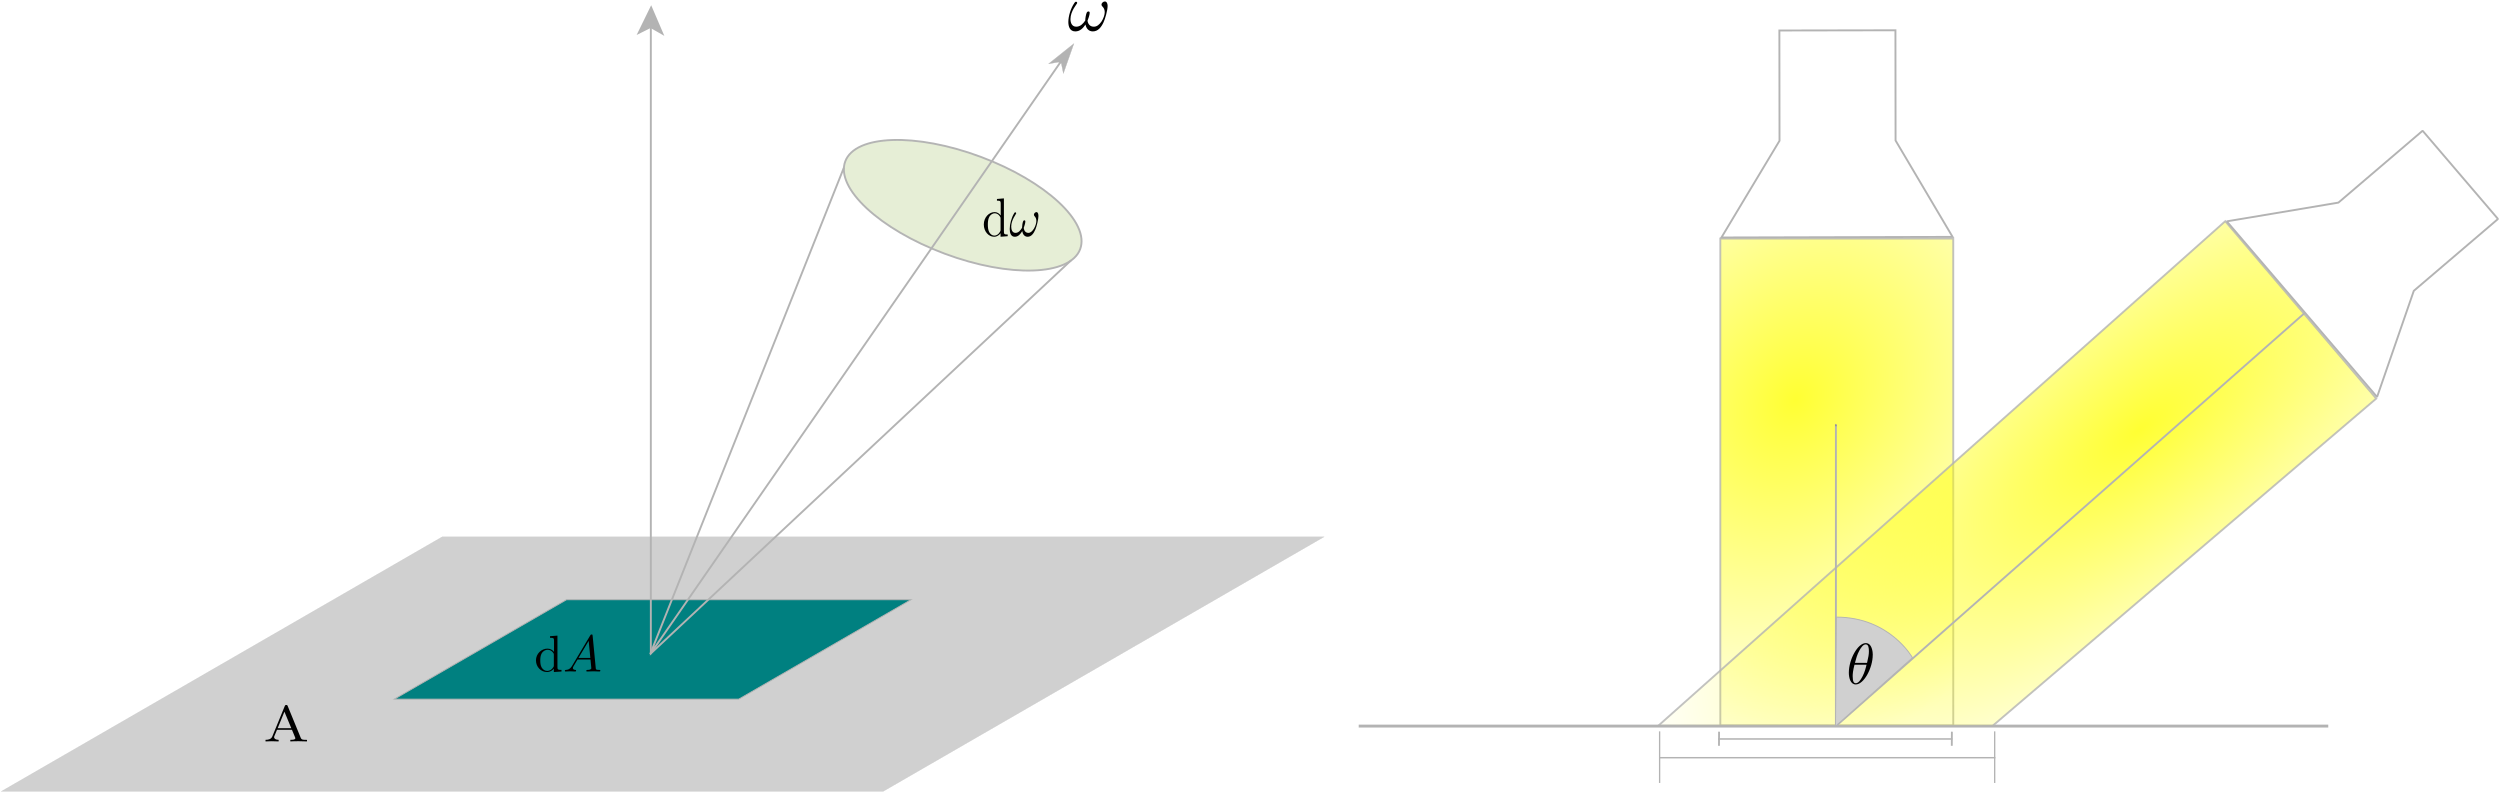 <?xml version="1.0" encoding="UTF-8" standalone="no"?>
<!-- Created with Inkscape (http://www.inkscape.org/) -->

<svg
   xmlns:ns0="http://www.iki.fi/pav/software/textext/"
   xmlns:osb="http://www.openswatchbook.org/uri/2009/osb"
   xmlns:dc="http://purl.org/dc/elements/1.1/"
   xmlns:cc="http://creativecommons.org/ns#"
   xmlns:rdf="http://www.w3.org/1999/02/22-rdf-syntax-ns#"
   xmlns:svg="http://www.w3.org/2000/svg"
   xmlns="http://www.w3.org/2000/svg"
   xmlns:xlink="http://www.w3.org/1999/xlink"
   xmlns:sodipodi="http://sodipodi.sourceforge.net/DTD/sodipodi-0.dtd"
   xmlns:inkscape="http://www.inkscape.org/namespaces/inkscape"
   width="368.231mm"
   height="116.75mm"
   viewBox="0 0 1304.756 413.679"
   id="svg2"
   version="1.1"
   inkscape:version="0.91 r13725"
   sodipodi:docname="differentialSolidAngle2.svg">
  <sodipodi:namedview
     id="base"
     pagecolor="#ffffff"
     bordercolor="#666666"
     borderopacity="1.0"
     inkscape:pageopacity="0.0"
     inkscape:pageshadow="2"
     inkscape:zoom="0.35355339"
     inkscape:cx="151.58999"
     inkscape:cy="711.33587"
     inkscape:document-units="px"
     inkscape:current-layer="layer1"
     showgrid="true"
     inkscape:window-width="1440"
     inkscape:window-height="807"
     inkscape:window-x="0"
     inkscape:window-y="1"
     inkscape:window-maximized="1"
     fit-margin-top="0"
     fit-margin-left="0"
     fit-margin-right="0"
     fit-margin-bottom="0" />
  <defs
     id="defs4">
    <linearGradient
       inkscape:collect="always"
       id="linearGradient5410">
      <stop
         style="stop-color:#ffff00;stop-opacity:1;"
         offset="0"
         id="stop5412" />
      <stop
         style="stop-color:#ffff00;stop-opacity:0;"
         offset="1"
         id="stop5414" />
    </linearGradient>
    <linearGradient
       inkscape:collect="always"
       id="linearGradient5402">
      <stop
         style="stop-color:#ffff00;stop-opacity:1;"
         offset="0"
         id="stop5404" />
      <stop
         style="stop-color:#ffff00;stop-opacity:0;"
         offset="1"
         id="stop5406" />
    </linearGradient>
    <marker
       inkscape:stockid="Arrow1Mend"
       orient="auto"
       refY="0.0"
       refX="0.0"
       id="marker4870"
       style="overflow:visible;"
       inkscape:isstock="true">
      <path
         id="path4872"
         d="M 0.0,0.0 L 5.0,-5.0 L -12.5,0.0 L 5.0,5.0 L 0.0,0.0 z "
         style="fill-rule:evenodd;stroke:#808080;stroke-width:1pt;stroke-opacity:1;fill:#808080;fill-opacity:1"
         transform="scale(0.4) rotate(180) translate(10,0)" />
    </marker>
    <marker
       inkscape:stockid="Arrow1Mend"
       orient="auto"
       refY="0.0"
       refX="0.0"
       id="marker4800"
       style="overflow:visible;"
       inkscape:isstock="true">
      <path
         id="path4802"
         d="M 0.0,0.0 L 5.0,-5.0 L -12.5,0.0 L 5.0,5.0 L 0.0,0.0 z "
         style="fill-rule:evenodd;stroke:#808080;stroke-width:1pt;stroke-opacity:1;fill:#808080;fill-opacity:1"
         transform="scale(0.4) rotate(180) translate(10,0)" />
    </marker>
    <marker
       inkscape:stockid="Arrow1Mend"
       orient="auto"
       refY="0.0"
       refX="0.0"
       id="Arrow1Mend"
       style="overflow:visible;"
       inkscape:isstock="true">
      <path
         id="path4385"
         d="M 0.0,0.0 L 5.0,-5.0 L -12.5,0.0 L 5.0,5.0 L 0.0,0.0 z "
         style="fill-rule:evenodd;stroke:#b3b3b3;stroke-width:1pt;stroke-opacity:1;fill:#b3b3b3;fill-opacity:1"
         transform="scale(0.4) rotate(180) translate(10,0)" />
    </marker>
    <marker
       inkscape:stockid="Arrow2Lend"
       orient="auto"
       refY="0.0"
       refX="0.0"
       id="marker4674"
       style="overflow:visible;"
       inkscape:isstock="true">
      <path
         id="path4676"
         style="fill-rule:evenodd;stroke-width:0.625;stroke-linejoin:round;stroke:#000000;stroke-opacity:1;fill:#000000;fill-opacity:1"
         d="M 8.719,4.034 L -2.207,0.016 L 8.719,-4.002 C 6.973,-1.63 6.983,1.616 8.719,4.034 z "
         transform="scale(1.1) rotate(180) translate(1,0)" />
    </marker>
    <marker
       inkscape:stockid="Arrow2Lend"
       orient="auto"
       refY="0.0"
       refX="0.0"
       id="Arrow2Lend"
       style="overflow:visible;"
       inkscape:isstock="true">
      <path
         id="path4397"
         style="fill-rule:evenodd;stroke-width:0.625;stroke-linejoin:round;stroke:#000000;stroke-opacity:1;fill:#000000;fill-opacity:1"
         d="M 8.719,4.034 L -2.207,0.016 L 8.719,-4.002 C 6.973,-1.63 6.983,1.616 8.719,4.034 z "
         transform="scale(1.1) rotate(180) translate(1,0)" />
    </marker>
    <marker
       inkscape:stockid="Arrow2Lend"
       orient="auto"
       refY="0"
       refX="0"
       id="marker4488"
       style="overflow:visible"
       inkscape:isstock="true">
      <path
         id="path4490"
         style="fill:#000000;fill-opacity:1;fill-rule:evenodd;stroke:#000000;stroke-width:0.625;stroke-linejoin:round;stroke-opacity:1"
         d="M 8.719,4.034 -2.207,0.016 8.719,-4.002 c -1.745,2.372 -1.735,5.617 -6e-7,8.035 z"
         transform="matrix(-1.1,0,0,-1.1,-1.1,0)"
         inkscape:connector-curvature="0" />
    </marker>
    <linearGradient
       id="linearGradient5027"
       osb:paint="solid">
      <stop
         style="stop-color:#5f8ec3;stop-opacity:1;"
         offset="0"
         id="stop5029" />
    </linearGradient>
    <linearGradient
       id="linearGradient4901"
       osb:paint="solid">
      <stop
         style="stop-color:#000000;stop-opacity:1;"
         offset="0"
         id="stop4903" />
    </linearGradient>
    <linearGradient
       id="linearGradient4582"
       osb:paint="solid">
      <stop
         style="stop-color:#4778b6;stop-opacity:1;"
         offset="0"
         id="stop4584" />
    </linearGradient>
    <linearGradient
       id="linearGradient4562"
       osb:paint="solid">
      <stop
         style="stop-color:#d8e4be;stop-opacity:1;"
         offset="0"
         id="stop4564" />
    </linearGradient>
    <linearGradient
       id="linearGradient4518"
       osb:paint="solid">
      <stop
         style="stop-color:#9ba9b1;stop-opacity:1;"
         offset="0"
         id="stop4520" />
    </linearGradient>
    <linearGradient
       id="linearGradient4422"
       osb:paint="solid">
      <stop
         style="stop-color:#335687;stop-opacity:1;"
         offset="0"
         id="stop4424" />
    </linearGradient>
    <marker
       inkscape:stockid="Arrow2Lend"
       orient="auto"
       refY="0"
       refX="0"
       id="Arrow2Lend-4"
       style="overflow:visible"
       inkscape:isstock="true">
      <path
         inkscape:connector-curvature="0"
         id="path4358"
         style="fill:#000000;fill-opacity:1;fill-rule:evenodd;stroke:#000000;stroke-width:0.625;stroke-linejoin:round;stroke-opacity:1"
         d="M 8.719,4.034 -2.207,0.016 8.719,-4.002 c -1.745,2.372 -1.735,5.617 -6e-7,8.035 z"
         transform="matrix(-1.1,0,0,-1.1,-1.1,0)" />
    </marker>
    <marker
       inkscape:isstock="true"
       style="overflow:visible"
       id="marker4488-6"
       refX="0"
       refY="0"
       orient="auto"
       inkscape:stockid="Arrow2Lend">
      <path
         inkscape:connector-curvature="0"
         transform="matrix(-1.1,0,0,-1.1,-1.1,0)"
         d="M 8.719,4.034 -2.207,0.016 8.719,-4.002 c -1.745,2.372 -1.735,5.617 -6e-7,8.035 z"
         style="fill:#000000;fill-opacity:1;fill-rule:evenodd;stroke:#000000;stroke-width:0.625;stroke-linejoin:round;stroke-opacity:1"
         id="path4490-8" />
    </marker>
    <filter
       style="color-interpolation-filters:sRGB"
       id="filter5012"
       inkscape:label="filter1">
      <feGaussianBlur
         stdDeviation="1"
         id="feGaussianBlur5014" />
    </filter>
    <radialGradient
       inkscape:collect="always"
       xlink:href="#linearGradient5402"
       id="radialGradient5408"
       cx="1140.661"
       cy="633.085"
       fx="1140.661"
       fy="633.085"
       r="188.353"
       gradientTransform="matrix(-1.331,1.025,-0.429,-0.557,2929.858,-173.649)"
       gradientUnits="userSpaceOnUse" />
    <radialGradient
       inkscape:collect="always"
       xlink:href="#linearGradient5410"
       id="radialGradient5416"
       cx="980.457"
       cy="653.819"
       fx="980.457"
       fy="653.819"
       r="61.286"
       gradientTransform="matrix(2.198,1.635,-2.047,2.751,143.405,-2774.314)"
       gradientUnits="userSpaceOnUse" />
  </defs>
  <g
     id="layer1"
     inkscape:groupmode="layer"
     inkscape:label="Layer 1"
     transform="translate(-23.147,-418.803)">
    <ellipse
       inkscape:transform-center-y="-13.03468"
       inkscape:transform-center-x="-15.207191"
       transform="matrix(0.937,0.35,-0.35,0.937,0,0)"
       ry="26.957"
       rx="65.42"
       cy="308.694"
       cx="676.231"
       id="path4148"
       style="opacity:0.986;fill:#d8e4bf;fill-opacity:0.639;fill-rule:evenodd;stroke:#b3b3b3;stroke-width:1;stroke-miterlimit:4;stroke-dasharray:none;stroke-dashoffset:0;stroke-opacity:1" />
    <path
       style="fill:#d0d0d0;fill-opacity:1;fill-rule:evenodd;stroke:#b3b3b3;stroke-width:0.1;stroke-linecap:butt;stroke-linejoin:miter;stroke-miterlimit:4;stroke-dasharray:none;stroke-opacity:0.808"
       d="M 23.809,831.821 253.953,698.947 l 460.289,0 -230.145,132.874 z"
       id="path4454"
       inkscape:connector-curvature="0" />
    <path
       inkscape:connector-curvature="0"
       id="path4142"
       d="m 228.922,783.688 89.891,-51.899 179.783,0 -89.891,51.899 z"
       style="fill:#008080;fill-opacity:1;fill-rule:evenodd;stroke:#b3b3b3;stroke-width:0.5;stroke-linecap:butt;stroke-linejoin:miter;stroke-miterlimit:4;stroke-dasharray:none;stroke-opacity:1" />
    <path
       inkscape:connector-curvature="0"
       id="path4460"
       d="m 582.12,554.694 -219.303,205.139 0,-332.471"
       style="fill:none;fill-rule:evenodd;stroke:#b3b3b3;stroke-width:1;stroke-linecap:butt;stroke-linejoin:miter;stroke-miterlimit:4;stroke-dasharray:none;stroke-opacity:1;marker-end:url(#Arrow1Mend)" />
    <path
       inkscape:connector-curvature="0"
       id="path4458"
       d="M 463.521,506.426 362.5,760.175 581.25,444.55"
       style="fill:none;fill-rule:evenodd;stroke:#b3b3b3;stroke-width:1;stroke-linecap:butt;stroke-linejoin:miter;stroke-miterlimit:4;stroke-dasharray:none;stroke-opacity:1;marker-end:url(#marker4870)" />
    <g
       ns0:preamble=""
       ns0:text="A\n"
       word-spacing="normal"
       letter-spacing="normal"
       font-size-adjust="none"
       font-stretch="normal"
       font-weight="normal"
       font-variant="normal"
       font-style="normal"
       stroke-miterlimit="10.433"
       xml:space="preserve"
       transform="matrix(3.173,0,0,-2.672,-548.218,2695.177)"
       id="g4847"
       style="font-style:normal;font-variant:normal;font-weight:normal;font-stretch:normal;letter-spacing:normal;word-spacing:normal;text-anchor:start;fill:none;fill-opacity:1;fill-rule:evenodd;stroke:#b3b3b3;stroke-linecap:butt;stroke-linejoin:miter;stroke-miterlimit:10.433;stroke-dasharray:none;stroke-dashoffset:0;stroke-opacity:1"><path
         id="path4849"
         d="m 227.39,714.04 0,0.01 -0.01,0.01 0,0.01 -0.01,0.01 0,0.02 0,0.01 -0.01,0.01 0,0 -0.01,0.01 0,0.01 -0.01,0.01 0,0.01 -0.01,0.01 0,0 -0.01,0.01 0,0.01 -0.01,0 0,0.01 -0.01,0 -0.01,0.01 -0.01,0 0,0.01 -0.01,0 -0.01,0.01 -0.01,0 -0.01,0 -0.01,0 -0.01,0 -0.02,0.01 -0.01,0 -0.01,0 -0.01,0 -0.01,0 c -0.16,0 -0.19,-0.06 -0.24,-0.2 l -2.05,-5.94 c -0.18,-0.51 -0.58,-0.66 -1.12,-0.67 l 0,-0.31 c 0.23,0.02 0.66,0.04 1.01,0.04 0.31,0 0.83,-0.02 1.15,-0.04 l 0,0.31 c -0.5,0 -0.75,0.25 -0.75,0.51 0,0.03 0.01,0.13 0.02,0.15 l 0.46,1.3 0.11,0.31 1.11,3.23 1.13,-3.23 -2.24,0 -0.11,-0.31 2.46,0 0.53,-1.52 c 0,-0.04 0.02,-0.1 0.02,-0.14 0,-0.3 -0.55,-0.3 -0.82,-0.3 l 0,-0.31 c 0.36,0.04 1.05,0.04 1.43,0.04 0.43,0 0.89,-0.01 1.31,-0.04 l 0,0.31 -0.18,0 c -0.6,0 -0.74,0.07 -0.85,0.4 z"
         inkscape:connector-curvature="0"
         style="fill:#000000;stroke:#b3b3b3;stroke-width:0" /></g>    <g
       ns0:preamble=""
       ns0:text="\\(\\mathrm{d}\\omega\\)"
       word-spacing="normal"
       letter-spacing="normal"
       font-size-adjust="none"
       font-stretch="normal"
       font-weight="normal"
       font-variant="normal"
       font-style="normal"
       stroke-miterlimit="10.433"
       xml:space="preserve"
       transform="matrix(2.541,0,0,-2.862,-32.004,2565.857)"
       id="g5071"
       style="font-style:normal;font-variant:normal;font-weight:normal;font-stretch:normal;letter-spacing:normal;word-spacing:normal;text-anchor:start;fill:none;fill-opacity:1;fill-rule:evenodd;stroke:#b3b3b3;stroke-linecap:butt;stroke-linejoin:miter;stroke-miterlimit:10.433;stroke-dasharray:none;stroke-dashoffset:0;stroke-opacity:1"><path
         id="path5073"
         d="m 227.21,707.67 0,-0.65 1.47,0.1 0,0.31 c -0.7,0 -0.78,0.07 -0.78,0.56 l 0,6.03 -1.43,-0.11 0,-0.31 c 0.69,0 0.77,-0.07 0.77,-0.55 l 0,-2.15 c -0.29,0.36 -0.71,0.62 -1.25,0.62 l 0.04,-0.22 c 0.35,0 0.76,-0.15 1.07,-0.6 0.11,-0.17 0.11,-0.19 0.11,-0.37 l 0,0 0,-2.03 c 0,-0.18 0,-0.2 -0.11,-0.37 -0.3,-0.48 -0.74,-0.7 -1.17,-0.7 -0.45,0 -0.81,0.26 -1.05,0.64 -0.25,0.41 -0.28,0.97 -0.28,1.38 0,0.37 0.02,0.96 0.3,1.41 0.21,0.31 0.59,0.64 1.13,0.64 l -0.04,0.22 c -1.17,0 -2.22,-0.98 -2.22,-2.26 0,-1.26 0.97,-2.24 2.11,-2.24 0.64,0 1.08,0.33 1.33,0.65 z"
         inkscape:connector-curvature="0"
         style="fill:#000000;stroke:#b3b3b3;stroke-width:0" /><path
         id="path5075"
         d="m 234.99,710.82 0,0.04 -0.01,0.04 0,0.04 0,0.04 -0.01,0.03 0,0.04 -0.01,0.03 -0.01,0.04 0,0.03 -0.01,0.03 -0.01,0.03 -0.01,0.03 -0.01,0.02 -0.02,0.03 -0.01,0.02 -0.01,0.03 -0.01,0.02 -0.02,0.02 -0.01,0.02 -0.02,0.01 -0.02,0.02 -0.01,0.01 -0.02,0.02 -0.02,0.01 -0.02,0.01 -0.01,0.01 -0.02,0.01 -0.02,0 -0.02,0.01 -0.02,0 -0.02,0.01 -0.02,0 c -0.26,0 -0.53,-0.24 -0.53,-0.47 0,-0.1 0.05,-0.21 0.15,-0.3 0.17,-0.15 0.35,-0.42 0.35,-0.83 0,-0.4 -0.19,-0.97 -0.5,-1.42 -0.3,-0.43 -0.67,-0.77 -1.13,-0.77 -0.57,0 -0.88,0.36 -0.97,0.89 0.11,0.26 0.34,0.9 0.34,1.18 0,0.12 -0.05,0.22 -0.18,0.22 -0.08,0 -0.19,-0.02 -0.27,-0.17 -0.11,-0.2 -0.23,-0.85 -0.23,-1.2 -0.33,-0.47 -0.72,-0.92 -1.35,-0.92 -0.66,0 -0.87,0.59 -0.87,1.14 0,1.24 1.02,2.29 1.02,2.42 0,0.11 -0.08,0.19 -0.19,0.19 -0.13,0 -0.2,-0.13 -0.26,-0.22 -0.51,-0.74 -0.88,-1.92 -0.88,-2.82 0,-0.69 0.23,-1.42 1.04,-1.42 0.71,0 1.17,0.49 1.53,1.04 0.09,-0.58 0.48,-1.04 1.1,-1.04 0.77,0 1.25,0.6 1.61,1.35 0.24,0.48 0.62,1.83 0.62,2.45 z"
         inkscape:connector-curvature="0"
         style="fill:#000000;stroke:#b3b3b3;stroke-width:0" /></g>    <g
       style="font-style:normal;font-variant:normal;font-weight:normal;font-stretch:normal;letter-spacing:normal;word-spacing:normal;text-anchor:start;fill:none;fill-opacity:1;fill-rule:evenodd;stroke:#b3b3b3;stroke-linecap:butt;stroke-linejoin:miter;stroke-miterlimit:10.433;stroke-dasharray:none;stroke-dashoffset:0;stroke-opacity:1"
       id="g5193"
       transform="matrix(2.715,0,0,-2.715,-304.671,2689.097)"
       xml:space="preserve"
       stroke-miterlimit="10.433"
       font-style="normal"
       font-variant="normal"
       font-weight="normal"
       font-stretch="normal"
       font-size-adjust="none"
       letter-spacing="normal"
       word-spacing="normal"
       ns0:text="\\(\\mathrm{d}A\\)"
       ns0:preamble=""><path
         style="fill:#000000;stroke:#b3b3b3;stroke-width:0"
         inkscape:connector-curvature="0"
         d="m 227.21,707.67 0,-0.65 1.47,0.1 0,0.31 c -0.7,0 -0.78,0.07 -0.78,0.56 l 0,6.03 -1.43,-0.11 0,-0.31 c 0.69,0 0.77,-0.07 0.77,-0.55 l 0,-2.15 c -0.29,0.36 -0.71,0.62 -1.25,0.62 l 0.04,-0.22 c 0.35,0 0.76,-0.15 1.07,-0.6 0.11,-0.17 0.11,-0.19 0.11,-0.37 l 0,0 0,-2.03 c 0,-0.18 0,-0.2 -0.11,-0.37 -0.3,-0.48 -0.74,-0.7 -1.17,-0.7 -0.45,0 -0.81,0.26 -1.05,0.64 -0.25,0.41 -0.28,0.97 -0.28,1.38 0,0.37 0.02,0.96 0.3,1.41 0.21,0.31 0.59,0.64 1.13,0.64 l -0.04,0.22 c -1.17,0 -2.22,-0.98 -2.22,-2.26 0,-1.26 0.97,-2.24 2.11,-2.24 0.64,0 1.08,0.33 1.33,0.65 z"
         id="path5195" /><path
         style="fill:#000000;stroke:#b3b3b3;stroke-width:0"
         inkscape:connector-curvature="0"
         d="m 230.75,708.27 -0.04,-0.06 -0.04,-0.06 -0.03,-0.06 -0.04,-0.05 -0.04,-0.05 -0.04,-0.04 -0.03,-0.05 -0.04,-0.04 -0.04,-0.04 -0.03,-0.04 -0.04,-0.03 -0.04,-0.03 -0.04,-0.03 -0.03,-0.03 -0.04,-0.02 -0.04,-0.03 -0.04,-0.02 -0.03,-0.02 -0.04,-0.02 -0.04,-0.02 -0.04,-0.01 -0.04,-0.01 -0.04,-0.02 -0.04,-0.01 -0.04,-0.01 -0.03,-0.01 -0.04,0 -0.04,-0.01 -0.08,-0.01 -0.09,-0.01 c -0.12,-0.01 -0.2,-0.01 -0.2,-0.2 0,-0.06 0.05,-0.11 0.13,-0.11 0.26,0 0.57,0.04 0.85,0.04 0.33,0 0.68,-0.04 0.99,-0.04 0.06,0 0.19,0 0.19,0.19 0,0.11 -0.08,0.12 -0.16,0.12 -0.22,0.02 -0.46,0.1 -0.46,0.35 0,0.12 0.06,0.23 0.14,0.37 l 0.75,1.27 2.5,0 -0.03,0.31 -2.28,0 1.96,3.28 0.32,-3.28 0.03,-0.31 c 0.02,-0.21 0.16,-1.56 0.16,-1.66 0,-0.3 -0.52,-0.33 -0.72,-0.33 -0.14,0 -0.24,0 -0.24,-0.2 0,-0.11 0.12,-0.11 0.14,-0.11 0.41,0 0.84,0.04 1.25,0.04 0.25,0 0.87,-0.04 1.12,-0.04 0.06,0 0.18,0 0.18,0.2 0,0.11 -0.1,0.11 -0.23,0.11 -0.62,0 -0.62,0.07 -0.65,0.36 l -0.6,6.21 c -0.02,0.2 -0.02,0.24 -0.19,0.24 -0.16,0 -0.2,-0.07 -0.26,-0.17 z"
         id="path5197" /></g>    <g
       ns0:preamble=""
       ns0:text="\\(\\omega\\)"
       word-spacing="normal"
       letter-spacing="normal"
       font-size-adjust="none"
       font-stretch="normal"
       font-weight="normal"
       font-variant="normal"
       font-style="normal"
       stroke-miterlimit="10.433"
       xml:space="preserve"
       transform="matrix(3.473,0,0,-3.473,-195.675,2890.671)"
       id="g5318"
       style="font-style:normal;font-variant:normal;font-weight:normal;font-stretch:normal;letter-spacing:normal;word-spacing:normal;text-anchor:start;fill:none;fill-opacity:1;fill-rule:evenodd;stroke:#b3b3b3;stroke-linecap:butt;stroke-linejoin:miter;stroke-miterlimit:10.433;stroke-dasharray:none;stroke-dashoffset:0;stroke-opacity:1"><path
         id="path5320"
         d="m 229.45,710.82 0,0.04 0,0.04 0,0.04 -0.01,0.04 0,0.03 -0.01,0.04 0,0.03 -0.01,0.04 -0.01,0.03 -0.01,0.03 -0.01,0.03 -0.01,0.03 -0.01,0.02 -0.01,0.03 -0.01,0.02 -0.02,0.03 -0.01,0.02 -0.01,0.02 -0.02,0.02 -0.01,0.01 -0.02,0.02 -0.02,0.01 -0.01,0.02 -0.02,0.01 -0.02,0.01 -0.02,0.01 -0.02,0.01 -0.02,0 -0.02,0.01 -0.02,0 -0.02,0.01 -0.02,0 c -0.26,0 -0.52,-0.24 -0.52,-0.47 0,-0.1 0.05,-0.21 0.15,-0.3 0.16,-0.15 0.34,-0.42 0.34,-0.83 0,-0.4 -0.19,-0.97 -0.49,-1.42 -0.3,-0.43 -0.67,-0.77 -1.14,-0.77 -0.57,0 -0.87,0.36 -0.96,0.89 0.11,0.26 0.33,0.9 0.33,1.18 0,0.12 -0.05,0.22 -0.17,0.22 -0.08,0 -0.19,-0.02 -0.27,-0.17 -0.11,-0.2 -0.23,-0.85 -0.23,-1.2 -0.33,-0.47 -0.73,-0.92 -1.35,-0.92 -0.66,0 -0.87,0.59 -0.87,1.14 0,1.24 1.01,2.29 1.01,2.42 0,0.11 -0.08,0.19 -0.18,0.19 -0.13,0 -0.2,-0.13 -0.26,-0.22 -0.51,-0.74 -0.89,-1.92 -0.89,-2.82 0,-0.69 0.23,-1.42 1.05,-1.42 0.7,0 1.17,0.49 1.53,1.04 0.09,-0.58 0.48,-1.04 1.09,-1.04 0.78,0 1.26,0.6 1.61,1.35 0.24,0.48 0.62,1.83 0.62,2.45 z"
         inkscape:connector-curvature="0"
         style="fill:#000000;stroke:#b3b3b3;stroke-width:0" /></g>    <path
       inkscape:connector-curvature="0"
       id="path4209"
       d="m 732.262,797.75 506.01,0"
       style="fill:none;fill-rule:evenodd;stroke:#b3b3b3;stroke-width:1.517;stroke-linecap:butt;stroke-linejoin:miter;stroke-miterlimit:4;stroke-dasharray:none;stroke-opacity:1" />
    <path
       style="fill:none;fill-rule:evenodd;stroke:#b3b3b3;stroke-width:1;stroke-linecap:butt;stroke-linejoin:miter;stroke-miterlimit:4;stroke-dasharray:none;stroke-opacity:1"
       d="m 921.565,542.747 30.316,-50.491 -0.071,-57.536 60.567,-0.115 0.071,57.536 29.754,50.288 z"
       id="path4240"
       inkscape:connector-curvature="0"
       sodipodi:nodetypes="cccccc" />
    <rect
       y="543.304"
       x="920.985"
       height="254.172"
       width="121.572"
       id="rect4246"
       style="opacity:0.8;fill:url(#radialGradient5416);fill-opacity:1;fill-rule:evenodd;stroke:#b3b3b3;stroke-width:1;stroke-miterlimit:4;stroke-dasharray:none;stroke-dashoffset:0;stroke-opacity:1" />
    <path
       sodipodi:nodetypes="cccccc"
       inkscape:connector-curvature="0"
       id="path4257"
       d="m 1185.31,534.327 58.258,-9.782 43.948,-37.505 39.346,46.043 -43.948,37.505 -19.166,55.389 z"
       style="fill:none;fill-rule:evenodd;stroke:#b3b3b3;stroke-width:1;stroke-linecap:butt;stroke-linejoin:miter;stroke-miterlimit:1;stroke-dasharray:none;stroke-opacity:1" />
    <path
       style="opacity:0.8;fill:url(#radialGradient5408);fill-opacity:1;fill-rule:evenodd;stroke:#b3b3b3;stroke-width:1;stroke-miterlimit:4;stroke-dasharray:none;stroke-dashoffset:0;stroke-opacity:1"
       d="m 1184.508,534.248 78.802,92.57 -200.224,170.809 -174.465,-0.069 z"
       id="rect4259"
       inkscape:connector-curvature="0"
       sodipodi:nodetypes="ccccc" />
    <g
       style="stroke:#b3b3b3"
       transform="matrix(0.976,0,0,0.81,726.055,242.446)"
       id="g4296">
      <path
         inkscape:connector-curvature="0"
         id="path4298"
         d="m 198.5,693.862 125.25,0"
         style="fill:none;fill-rule:evenodd;stroke:#b3b3b3;stroke-width:1px;stroke-linecap:butt;stroke-linejoin:miter;stroke-opacity:1" />
      <path
         inkscape:connector-curvature="0"
         id="path4300"
         d="m 323.546,689.174 -0.044,9.104"
         style="fill:none;fill-rule:evenodd;stroke:#b3b3b3;stroke-width:1px;stroke-linecap:butt;stroke-linejoin:miter;stroke-opacity:1" />
      <path
         style="fill:none;fill-rule:evenodd;stroke:#b3b3b3;stroke-width:1px;stroke-linecap:butt;stroke-linejoin:miter;stroke-opacity:1"
         d="m 199.052,689.174 -0.044,9.104"
         id="path4302"
         inkscape:connector-curvature="0" />
    </g>
    <g
       style="stroke:#b3b3b3"
       transform="matrix(1.399,0,0,1.517,611.251,-245.64)"
       id="g4326">
      <path
         style="fill:none;fill-rule:evenodd;stroke:#b3b3b3;stroke-width:0.5;stroke-linecap:butt;stroke-linejoin:miter;stroke-miterlimit:4;stroke-dasharray:none;stroke-opacity:1"
         d="m 198.746,698.674 125.258,0"
         id="path4306"
         inkscape:connector-curvature="0" />
      <path
         style="fill:none;fill-rule:evenodd;stroke:#b3b3b3;stroke-width:0.5;stroke-linecap:butt;stroke-linejoin:miter;stroke-miterlimit:4;stroke-dasharray:none;stroke-opacity:1"
         d="m 198.75,689.612 0,17.75"
         id="path4317"
         inkscape:connector-curvature="0" />
      <path
         inkscape:connector-curvature="0"
         id="path4319"
         d="m 323.75,689.612 0,17.75"
         style="fill:none;fill-rule:evenodd;stroke:#b3b3b3;stroke-width:0.5;stroke-linecap:butt;stroke-linejoin:miter;stroke-miterlimit:4;stroke-dasharray:none;stroke-opacity:1" />
    </g>
    <path
       inkscape:connector-curvature="0"
       id="path4331"
       d="m 981.307,797.208 0,-156.971"
       style="fill:none;fill-rule:evenodd;stroke:#b3b3b3;stroke-width:1;stroke-linecap:butt;stroke-linejoin:miter;stroke-miterlimit:4;stroke-dasharray:none;stroke-opacity:1;marker-end:url(#marker4800)" />
    <path
       inkscape:connector-curvature="0"
       id="path4613"
       d="M 981.526,797.559 1226.185,581.964"
       style="fill:none;fill-rule:evenodd;stroke:#b3b3b3;stroke-width:1;stroke-linecap:butt;stroke-linejoin:miter;stroke-miterlimit:4;stroke-dasharray:none;stroke-opacity:1" />
    <path
       inkscape:connector-curvature="0"
       id="path4615"
       d="m 981.575,740.882 c 27.895,0 39.696,21.189 39.696,21.189 L 981.106,797.811 Z"
       style="fill:#d0d0d0;fill-opacity:1;fill-rule:evenodd;stroke:#b3b3b3;stroke-width:0.5;stroke-linecap:butt;stroke-linejoin:miter;stroke-miterlimit:4;stroke-dasharray:none;stroke-opacity:1" />
    <g
       ns0:preamble=""
       ns0:text="\\(\\theta\\)"
       word-spacing="normal"
       letter-spacing="normal"
       font-size-adjust="none"
       font-stretch="normal"
       font-weight="normal"
       font-variant="normal"
       font-style="normal"
       stroke-miterlimit="10.433"
       xml:space="preserve"
       transform="matrix(3.035,0,0,-3.035,308.685,2921.822)"
       id="g5373"
       style="font-style:normal;font-variant:normal;font-weight:normal;font-stretch:normal;letter-spacing:normal;word-spacing:normal;text-anchor:start;fill:none;fill-opacity:1;fill-rule:evenodd;stroke:#b3b3b3;stroke-linecap:butt;stroke-linejoin:miter;stroke-miterlimit:10.433;stroke-dasharray:none;stroke-dashoffset:0;stroke-opacity:1"><path
         id="path5375"
         d="m 227.96,712.09 0,0.07 0,0.06 -0.01,0.07 0,0.08 -0.01,0.07 0,0.08 -0.01,0.08 -0.01,0.09 -0.02,0.08 -0.01,0.08 -0.02,0.09 -0.02,0.08 -0.02,0.09 -0.03,0.08 -0.03,0.08 -0.03,0.09 -0.03,0.07 -0.04,0.08 -0.04,0.08 -0.04,0.07 -0.05,0.06 -0.05,0.07 -0.05,0.06 -0.06,0.05 -0.06,0.05 -0.03,0.02 -0.04,0.03 -0.03,0.02 -0.04,0.01 -0.03,0.02 -0.04,0.02 -0.04,0.01 -0.04,0.01 -0.04,0.01 -0.04,0.01 -0.05,0.01 -0.04,0 -0.05,0.01 -0.05,0 0,-0.22 c 0.48,0 0.54,-0.64 0.54,-1.2 0,-0.49 -0.08,-1 -0.32,-1.98 l -2.08,0 c 0.17,0.64 0.37,1.43 0.77,2.14 0.27,0.48 0.64,1.04 1.09,1.04 l 0,0.22 c -1.38,0 -2.91,-2.8 -2.91,-5.08 0,-0.93 0.29,-2.03 1.19,-2.03 l 0,0.21 c -0.33,0 -0.53,0.29 -0.53,1.22 0,0.41 0.06,0.99 0.31,1.96 l 2.07,0 c -0.1,-0.45 -0.31,-1.3 -0.69,-2.01 -0.35,-0.68 -0.73,-1.17 -1.16,-1.17 l 0,-0.21 c 1.41,0 2.92,2.85 2.92,5.07 z"
         inkscape:connector-curvature="0"
         style="fill:#000000;stroke:#b3b3b3;stroke-width:0" /></g>    <path
       style="fill:#b3b3b3;fill-opacity:1;fill-rule:evenodd;stroke:#b3b3b3;stroke-width:1.724px;stroke-linecap:butt;stroke-linejoin:miter;stroke-opacity:1"
       d="m 357.298,435.155 5.652,-11.56 5.114,11.905 -4.845,-2.761 -1.077,0 z"
       id="path5106"
       inkscape:connector-curvature="0" />
    <path
       style="fill:#b3b3b3;fill-opacity:1;fill-rule:evenodd;stroke:#b3b3b3;stroke-width:0.158;stroke-linecap:butt;stroke-linejoin:miter;stroke-miterlimit:4;stroke-dasharray:none;stroke-opacity:1"
       d="m 570.399,452.123 13.207,-10.55 -5.473,15.541 -1.071,-5.218 -1.547,-0.681 z"
       id="path5110"
       inkscape:connector-curvature="0" />
  </g>
</svg>
